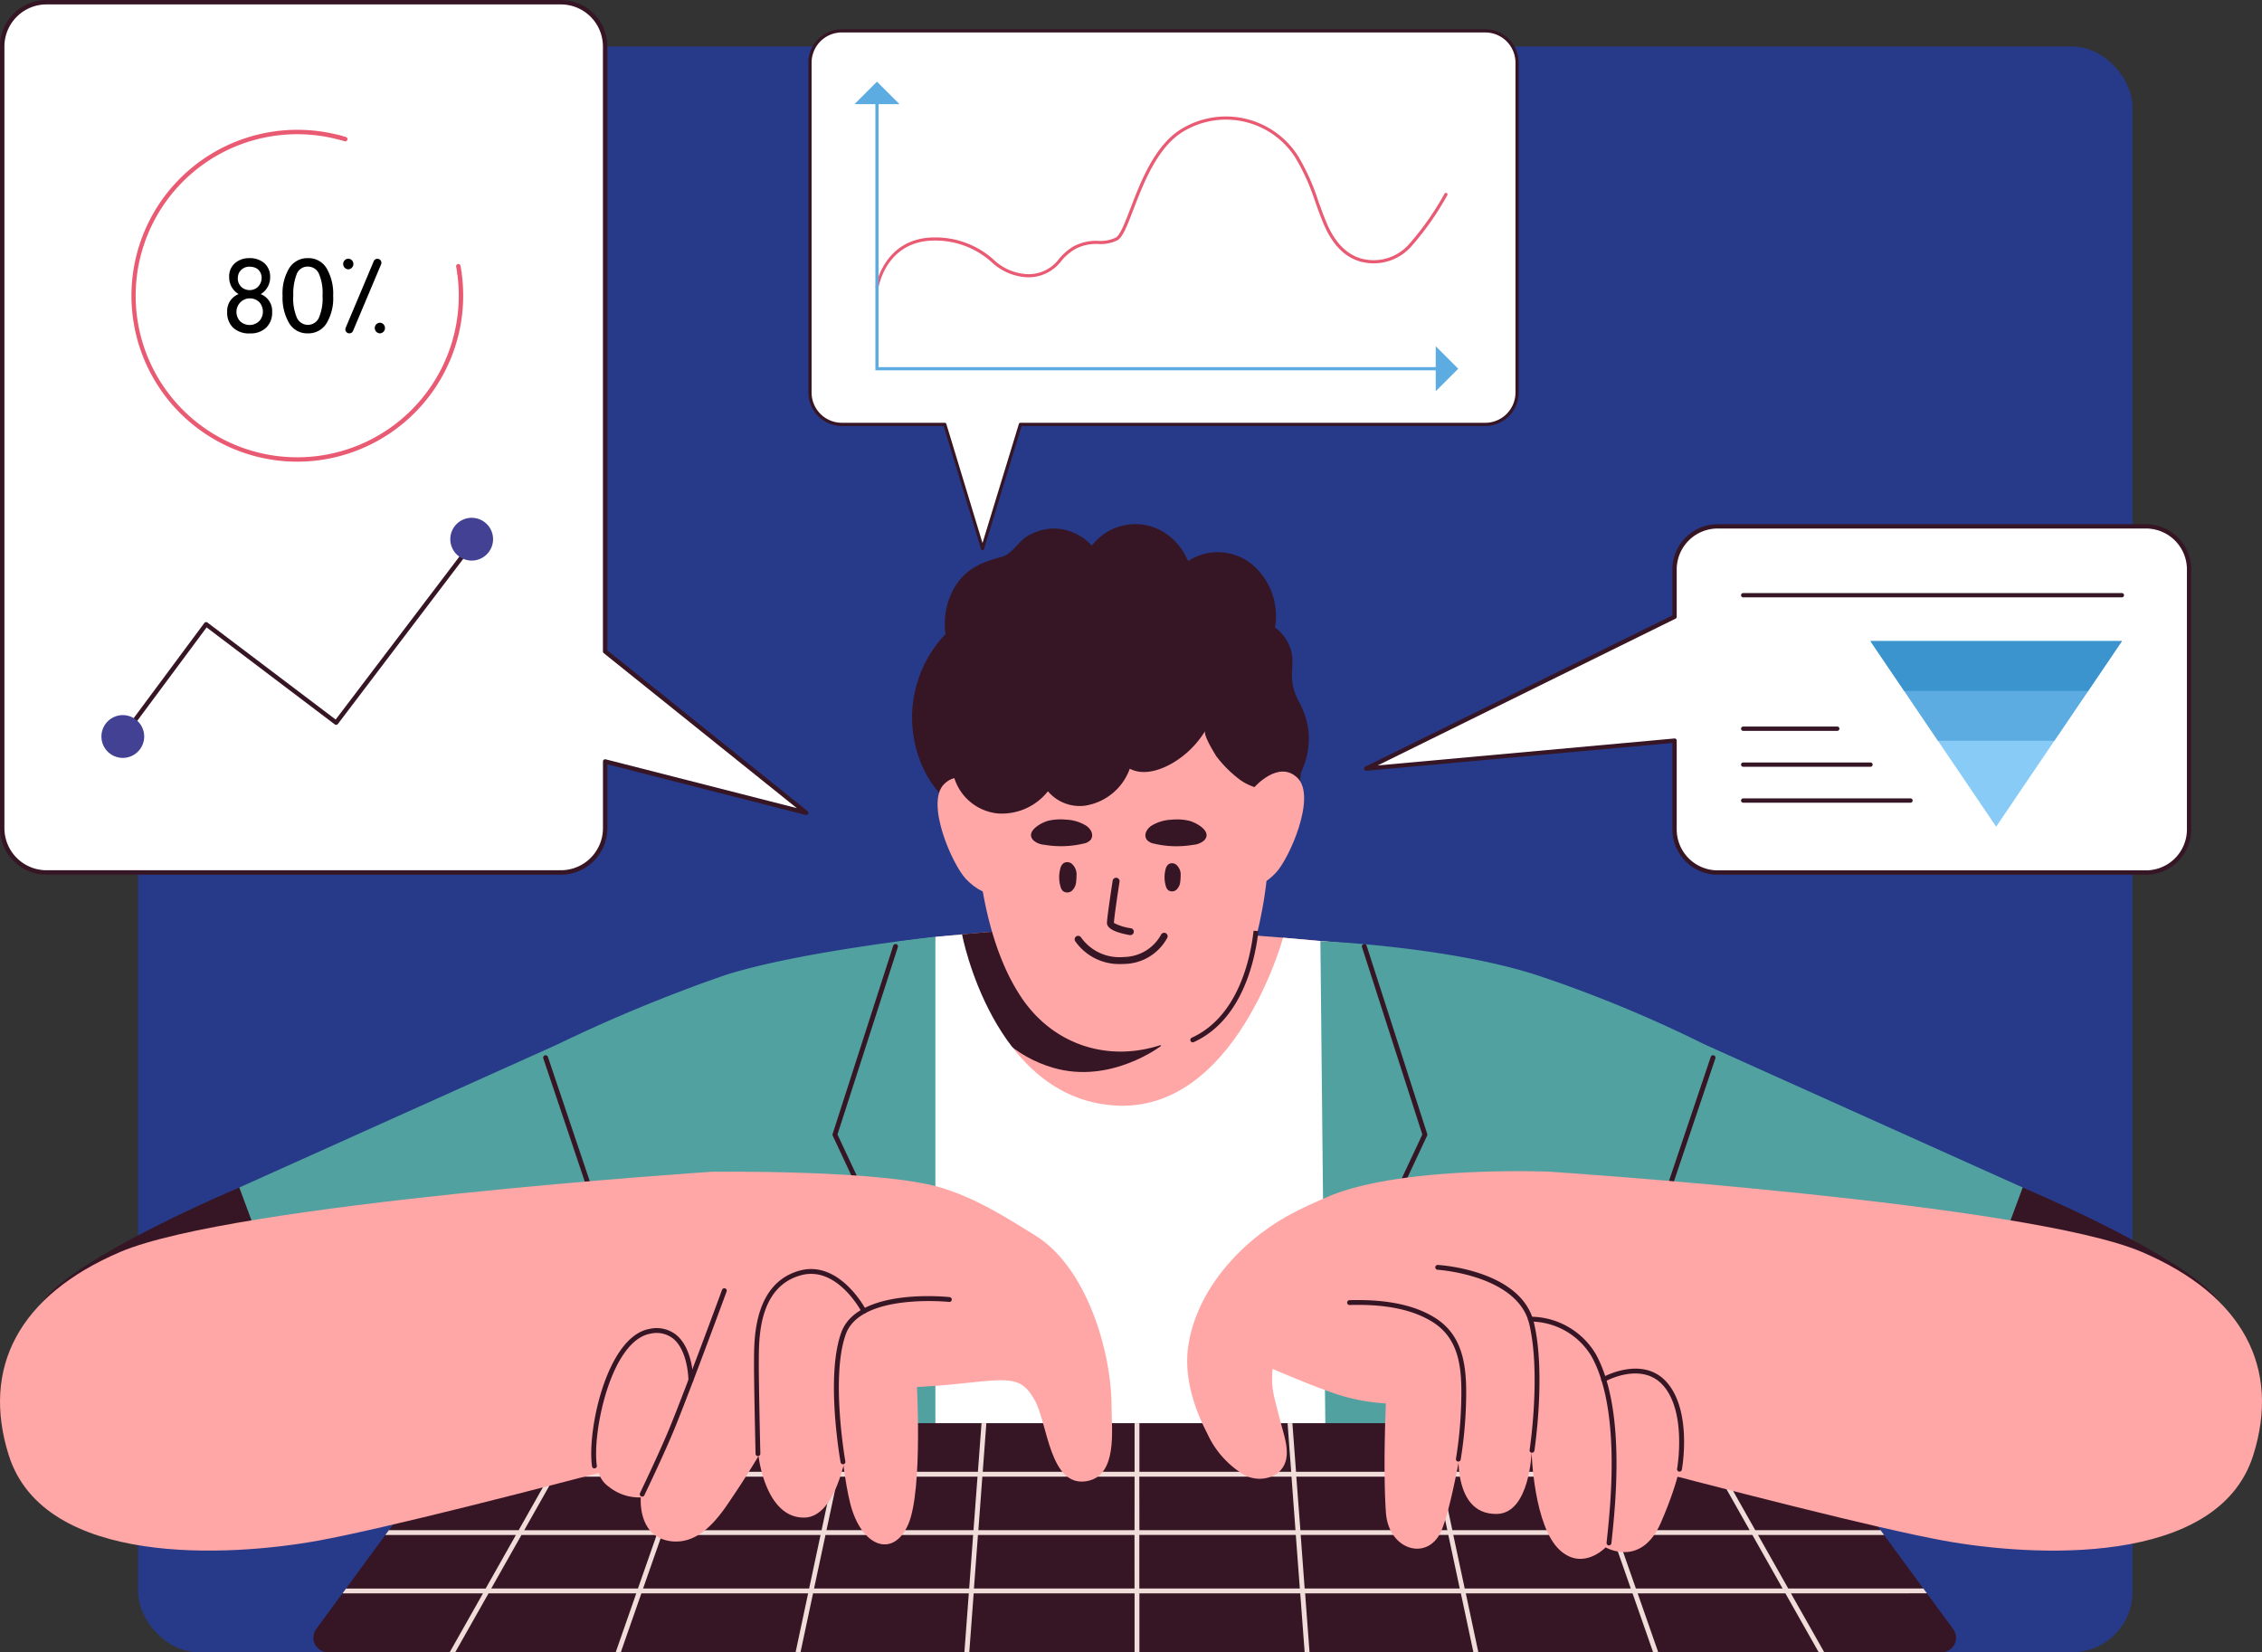 <svg xmlns="http://www.w3.org/2000/svg" xmlns:xlink="http://www.w3.org/1999/xlink" width="262" height="191.389" viewBox="0 0 262 191.389">
  <rect x="0" y="0" width="262" height="191.389" fill="#333333" stroke="none"/>
  <defs>
    <clipPath id="clip-path">
      <rect id="Rectángulo_382919" data-name="Rectángulo 382919" width="262" height="130.665" transform="translate(0 0)" fill="none"/>
    </clipPath>
    <clipPath id="clip-path-2">
      <rect id="Rectángulo_382920" data-name="Rectángulo 382920" width="93.633" height="101.319" fill="none"/>
    </clipPath>
    <clipPath id="clip-path-3">
      <rect id="Rectángulo_382921" data-name="Rectángulo 382921" width="82.268" height="60.334" fill="none"/>
    </clipPath>
    <clipPath id="clip-path-4">
      <rect id="Rectángulo_382922" data-name="Rectángulo 382922" width="95.804" height="40.596" transform="translate(0 0)" fill="none"/>
    </clipPath>
  </defs>
  <g id="Grupo_1073701" data-name="Grupo 1073701" transform="translate(-213 -4911.611)">
    <rect id="Rectángulo_382822" data-name="Rectángulo 382822" width="231" height="186" rx="7" transform="translate(229 4917)" fill="#273a89"/>
    <g id="Grupo_1073693" data-name="Grupo 1073693" transform="translate(213 4972.333)">
      <g id="Grupo_1073692" data-name="Grupo 1073692" transform="translate(0 0.001)" clip-path="url(#clip-path)">
        <path id="Trazado_823970" data-name="Trazado 823970" d="M32.587,156.768s-19.177,8.037-22.8,13.273S45.659,185,46.593,184.07s9.327-24.233,8.959-25.469-22.965-1.834-22.965-1.834" transform="translate(-4.869 -79.927)" fill="#361524"/>
        <path id="Trazado_823971" data-name="Trazado 823971" d="M93.338,123l-36.79,16.55,6.94,18.713,40.122-9.711,5.976-22.385Z" transform="translate(-28.831 -62.713)" fill="#52a1a1"/>
        <path id="Trazado_823972" data-name="Trazado 823972" d="M267.548,97.5s-22.315,23.861-22.875,23.956-14.192,1.681-16.623.656S211.617,97.01,211.617,97.01s2.375-.353,6.062-.734c2.342-.241,5.205-.5,8.325-.684,3.7-.224,7.754-.347,11.709-.235,12.539.353,29.834,2.146,29.834,2.146" transform="translate(-107.891 -48.596)" fill="#ffa6a6"/>
        <path id="Trazado_823973" data-name="Trazado 823973" d="M248.694,109.307s-5.839,4.5-12.518,2.541c-9.032-2.65-11.233-12.2-12.191-15.284,2.342-.241,5.205-.5,8.325-.683,4.443,3.5,12.785,10.639,12.785,10.639Z" transform="translate(-114.197 -48.885)" fill="#361524"/>
        <path id="Trazado_823974" data-name="Trazado 823974" d="M261.439,23.922a9.247,9.247,0,0,0-1.126-3.4,6.36,6.36,0,0,1-.789-3.248,12.881,12.881,0,0,0,.04-1.926,5,5,0,0,0-2-3.389,7.834,7.834,0,0,0-2.424-7.1,6.264,6.264,0,0,0-7.643-.584c-2.194-5.1-8.19-5.574-11.15-1.794A6.082,6.082,0,0,0,232.1.5a6.015,6.015,0,0,0-3.242.9c-1.081.661-1.749,2.056-2.916,2.37-2.362.636-4.371,1.408-5.681,3.884a8.513,8.513,0,0,0-.862,5.08A13.98,13.98,0,0,0,216.27,26.88a12.558,12.558,0,0,0,4.85,6.444,6.99,6.99,0,0,0,1.188,3.28c1.362,1.809,3.675,2.043,5.64,2.366a61.769,61.769,0,0,0,16.617.6c4.322-.465,9.317-1.126,12.808-4.254a9.661,9.661,0,0,0,3.194-6.558,8.926,8.926,0,0,0,.873-4.834" transform="translate(-109.885 -0.001)" fill="#361524"/>
        <path id="Trazado_823975" data-name="Trazado 823975" d="M235.787,70.876c4.223,6.316,11.753,7.97,18.436,4.626,5.543-2.774,8.18-7.963,9.324-13.908a45.74,45.74,0,0,0,.492-15.792c-.829-4.975-9.992-15.559-16.713-14.077s-13.876,6.562-15.535,7.939-2.878,20.932,4,31.213" transform="translate(-117.518 -16.103)" fill="#ffa6a6"/>
        <path id="Trazado_823976" data-name="Trazado 823976" d="M227.351,61.751s-2.854-3.293-5.049-1.1.96,9.319,2.525,10.976c2.488,2.634,4.829,1.713,4.829,1.713Z" transform="translate(-112.955 -30.54)" fill="#ffa6a6"/>
        <path id="Trazado_823977" data-name="Trazado 823977" d="M252.3,81.444a1.639,1.639,0,0,0-.568-1.408.83.83,0,0,0-.945-.043,1.136,1.136,0,0,0-.372.657,3.868,3.868,0,0,0,.031,2.042,1.113,1.113,0,0,0,.267.508.827.827,0,0,0,1.063-.03,1.548,1.548,0,0,0,.478-1.03,6,6,0,0,0,.045-.695" transform="translate(-127.611 -40.719)" fill="#361524"/>
        <path id="Trazado_823978" data-name="Trazado 823978" d="M277.052,81.587a1.521,1.521,0,0,0-.527-1.308.772.772,0,0,0-.877-.04,1.051,1.051,0,0,0-.346.611,3.583,3.583,0,0,0,.029,1.895,1.027,1.027,0,0,0,.248.471.767.767,0,0,0,.987-.028,1.438,1.438,0,0,0,.444-.957,5.7,5.7,0,0,0,.042-.645" transform="translate(-140.303 -40.849)" fill="#361524"/>
        <path id="Trazado_823979" data-name="Trazado 823979" d="M264.252,90.2a.43.43,0,0,1-.071-.006c-1.187-.211-2.6-.625-2.6-1.4,0-.618.592-4.458.659-4.893a.408.408,0,0,1,.459-.337.4.4,0,0,1,.336.459c-.261,1.688-.649,4.35-.649,4.771a6.125,6.125,0,0,0,1.937.61.4.4,0,0,1-.07.8" transform="translate(-133.364 -42.604)" fill="#361524"/>
        <path id="Trazado_823980" data-name="Trazado 823980" d="M259.284,100.179a6.2,6.2,0,0,1-5.273-2.646.4.4,0,1,1,.676-.437,5.453,5.453,0,0,0,4.958,2.268,4.97,4.97,0,0,0,4.309-2.582.4.4,0,1,1,.72.36,5.767,5.767,0,0,1-4.985,3.026c-.135.007-.272.011-.406.011" transform="translate(-129.473 -49.23)" fill="#361524"/>
        <path id="Trazado_823981" data-name="Trazado 823981" d="M250.667,71.3a1.2,1.2,0,0,0-.047-.124,1.757,1.757,0,0,0-.663-.716,4.8,4.8,0,0,0-2.284-.662,6.209,6.209,0,0,0-2.057.134c-.8.21-2.718,1.254-1.684,2.284a2.177,2.177,0,0,0,1.238.491,11.37,11.37,0,0,0,4.557-.138,1.422,1.422,0,0,0,.833-.453.929.929,0,0,0,.106-.818" transform="translate(-124.215 -35.575)" fill="#361524"/>
        <path id="Trazado_823982" data-name="Trazado 823982" d="M270.826,72.122a1.421,1.421,0,0,0,.833.453,11.361,11.361,0,0,0,4.557.138,2.173,2.173,0,0,0,1.238-.491c1.034-1.029-.885-2.074-1.684-2.284a6.2,6.2,0,0,0-2.057-.134,4.8,4.8,0,0,0-2.284.661,1.756,1.756,0,0,0-.663.716,1.218,1.218,0,0,0-.047.124.931.931,0,0,0,.106.818" transform="translate(-138 -35.575)" fill="#361524"/>
        <path id="Trazado_823983" data-name="Trazado 823983" d="M263.677,39.833a2.557,2.557,0,0,1,.98-2.048,20.025,20.025,0,0,0-5.632-4.129,17.794,17.794,0,0,0-1.144-1.623,15.26,15.26,0,0,0-11.256-5.574c-8.34-.489-19.892,4-21.948,12.953a.393.393,0,0,0,.265.469,5.892,5.892,0,0,0,5.215,7.1,6.808,6.808,0,0,0,5.765-2.574,4.8,4.8,0,0,0,4.262,1.673,6.57,6.57,0,0,0,5.22-4.288c1.54.824,3.542.211,5.112-.745a10.889,10.889,0,0,0,3.625-3.642c-.271.442,1.027,2.521,1.274,2.928A13.712,13.712,0,0,0,258.2,43.1a6.057,6.057,0,0,0,3.775,1.109c.724-1.421,1.677-2.87,1.7-4.38" transform="translate(-114.544 -13.472)" fill="#361524"/>
        <path id="Trazado_823984" data-name="Trazado 823984" d="M293.938,60.314s2.854-3.293,5.049-1.1-.96,9.319-2.525,10.976c-2.488,2.634-4.83,1.713-4.83,1.713Z" transform="translate(-148.687 -29.807)" fill="#ffa6a6"/>
        <path id="Trazado_823985" data-name="Trazado 823985" d="M216.99,96.944s3.558,18.833,17.605,19.814,19.578-19.433,19.578-19.433l11.043,1.009-1.586,63.455H207.045l6.858-64.57Z" transform="translate(-105.56 -49.427)" fill="#fff"/>
        <path id="Trazado_823986" data-name="Trazado 823986" d="M175.441,97.5V168.61H140.757L131.606,110a179.794,179.794,0,0,1,19.516-8.066c8.5-2.706,24.319-4.433,24.319-4.433" transform="translate(-67.098 -49.712)" fill="#52a1a1"/>
        <path id="Trazado_823987" data-name="Trazado 823987" d="M136.813,150.341a.28.28,0,0,1-.265-.191l-8.176-24.284a.28.28,0,0,1,.531-.178l8.176,24.284a.28.28,0,0,1-.176.354.284.284,0,0,1-.089.015" transform="translate(-65.442 -63.984)" fill="#361524"/>
        <path id="Trazado_823988" data-name="Trazado 823988" d="M201.818,131.846a.281.281,0,0,1-.254-.161l-4.813-10.272a.277.277,0,0,1-.013-.2l7.02-21.811a.28.28,0,1,1,.533.172L197.3,121.275l4.767,10.172a.28.28,0,0,1-.135.373.276.276,0,0,1-.118.026" transform="translate(-100.298 -50.578)" fill="#361524"/>
        <path id="Trazado_823989" data-name="Trazado 823989" d="M312.014,98.526l.722,70.605h34.684l9.151-58.607a149.871,149.871,0,0,0-19.516-8.066c-10.289-3.321-25.042-3.933-25.042-3.933" transform="translate(-159.078 -50.233)" fill="#52a1a1"/>
        <path id="Trazado_823990" data-name="Trazado 823990" d="M324.309,131.846a.275.275,0,0,1-.119-.026.28.28,0,0,1-.135-.373l4.767-10.172-6.986-21.706a.28.28,0,0,1,.533-.172l7.02,21.811a.277.277,0,0,1-.013.2l-4.813,10.272a.281.281,0,0,1-.254.161" transform="translate(-164.079 -50.578)" fill="#361524"/>
        <path id="Trazado_823991" data-name="Trazado 823991" d="M262.633,238.991H75.731a1.682,1.682,0,0,1-1.356-2.678l3.042-4.14.415-.56,4.549-6.2.415-.56,4.555-6.2.409-.56,3.636-4.947a1.68,1.68,0,0,1,1.356-.683H245.612a1.68,1.68,0,0,1,1.356.683L250.6,218.1l.409.56,4.555,6.2.414.56,4.55,6.2.415.56,3.042,4.14a1.682,1.682,0,0,1-1.356,2.678" transform="translate(-37.751 -108.326)" fill="#361524"/>
        <path id="Trazado_823992" data-name="Trazado 823992" d="M264.455,231.948l-.415-.56H248.386l-3.5-6.2h14.606l-.415-.56H244.565l-3.5-6.2h13.457l-.409-.561H240.744l-1.485-2.639a.289.289,0,0,0-.386-.106.283.283,0,0,0-.107.381l1.334,2.364H226.026l-1.967-5.63-.011-.028a.28.28,0,0,0-.538.028.249.249,0,0,0,.006.157l1.916,5.474h-17.39l-1.02-4.784a.273.273,0,0,0-.33-.213.281.281,0,0,0-.219.33l1,4.667h-16.1l-.42-5.63h-.56l.42,5.63H173.233v-5.63h-.56v5.63H155.086l.42-5.63h-.56l-.42,5.63h-16.1l1-4.667a.281.281,0,0,0-.219-.33.276.276,0,0,0-.331.213l-1.02,4.784h-17.39l1.916-5.474a.249.249,0,0,0,.005-.157.28.28,0,0,0-.179-.2.284.284,0,0,0-.359.174l-.011.028-1.967,5.63H105.8l1.333-2.364a.283.283,0,0,0-.106-.381.29.29,0,0,0-.387.106l-1.485,2.639H91.267l-.409.561h13.978l-3.5,6.2H86.3l-.415.56h15.127l-3.5,6.2H81.34l-.415.56H97.2l-3.854,6.818h.644l3.855-6.818h17.11l-2.381,6.818h.594l2.381-6.818h19.312l-1.451,6.818h.571l1.451-6.818h18.04l-.51,6.818h.566l.51-6.818h18.634v6.818h.56v-6.818h18.629l.51,6.818h.566l-.51-6.818h18.04l1.451,6.818h.572l-1.451-6.818h19.312l2.381,6.818h.594l-2.381-6.818h17.11l3.855,6.818h.644l-3.855-6.818ZM120.272,218.435h17.469l-1.322,6.2H118.109Zm-14.791,0h14.2l-2.163,6.2H101.979Zm9.67,12.953H98.158l3.5-6.2h15.659Zm19.827,0H115.745l2.168-6.2H136.3Zm18.539,0H135.55l1.322-6.2h17.1Zm.5-6.757H136.99l1.322-6.2h16.169Zm18.651,6.757h-18.6l.465-6.2h18.13Zm0-6.757H154.582l.459-6.2h17.631Zm67.746-6.2,3.5,6.2H228.385l-2.163-6.2Zm-14.791,0,2.163,6.2H209.482l-1.322-6.2Zm-52.4,0h17.626l.46,6.2H173.233Zm0,12.953v-6.2h18.125l.465,6.2Zm18.186-12.953h16.169l1.322,6.2H191.879Zm.964,12.953-.459-6.2h17.1l1.322,6.2Zm18.539,0-1.322-6.2h18.388l2.168,6.2Zm19.827,0-2.168-6.2h15.66l3.5,6.2Z" transform="translate(-41.259 -108.101)" fill="#f0dcd8"/>
        <path id="Trazado_823993" data-name="Trazado 823993" d="M82.437,153.036s-55.333,3.639-68.538,9.3C2.133,167.378-2.162,175.781,1.012,185.866c4.1,13.022,25.64,11.766,35.857,9.9,15.314-2.8,69.285-17.742,69.285-17.742Z" transform="translate(0 -78.025)" fill="#ffa6a6"/>
        <path id="Trazado_823994" data-name="Trazado 823994" d="M165.755,153.025s19.609-.264,26.519,1.829c4.1,1.243,7.334,3.31,10.964,5.553,5.887,3.637,8.831,13.33,8.831,19.885,0,2.584.726,7.912-2.839,8.565-4.32.791-4.559-6.643-6.032-9.312-1.494-2.708-2.708-2.615-7.937-2.055s-8.217.56-8.217.56l-23.624-7.844Z" transform="translate(-83.319 -78.013)" fill="#ffa6a6"/>
        <path id="Trazado_823995" data-name="Trazado 823995" d="M454.074,156.768s19.177,8.037,22.8,13.273S441,185,440.067,184.07s-9.327-24.233-8.959-25.469,22.965-1.834,22.965-1.834" transform="translate(-219.791 -79.927)" fill="#361524"/>
        <path id="Trazado_823996" data-name="Trazado 823996" d="M386.015,123l36.79,16.55-6.94,18.713-40.122-9.711-5.976-22.385Z" transform="translate(-188.523 -62.713)" fill="#52a1a1"/>
        <path id="Trazado_823997" data-name="Trazado 823997" d="M387.833,150.341a.283.283,0,0,1-.089-.015.28.28,0,0,1-.176-.354l8.175-24.284a.28.28,0,0,1,.531.178L388.1,150.151a.28.28,0,0,1-.265.191" transform="translate(-197.591 -63.985)" fill="#361524"/>
        <path id="Trazado_823998" data-name="Trazado 823998" d="M341.669,153.036s55.333,3.639,68.538,9.3c11.765,5.042,16.061,13.446,12.886,23.531-4.1,13.022-25.64,11.766-35.857,9.9-15.314-2.8-69.285-17.742-69.285-17.742Z" transform="translate(-162.105 -78.025)" fill="#ffa6a6"/>
        <path id="Trazado_823999" data-name="Trazado 823999" d="M302.914,170.9a61.913,61.913,0,0,0,6.167,6.831l22.843-7.584-2.335-17.181s-17.291-.747-25.788,2.911c-2.969,1.278-7.19,3.158-9.542,6.053,2.928,4.025,5.648,5,8.655,8.97" transform="translate(-150.025 -77.959)" fill="#ffa6a6"/>
        <path id="Trazado_824000" data-name="Trazado 824000" d="M206.743,200.475s.794,13.026-.957,17.018-5.462,2.591-6.723-2.451-1.768-15.707-1.768-15.707Z" transform="translate(-100.589 -101.63)" fill="#ffa6a6"/>
        <path id="Trazado_824001" data-name="Trazado 824001" d="M141.3,211.537a3.062,3.062,0,0,0,1.167,3.315,5.635,5.635,0,0,0,3.735,1.261s-.42,4.669,3.6,5.085c3.593.372,5.882-3.451,7.237-5.458s2.8-4.42,2.8-4.42.794,7.222,5.322,7.128,5.416-11.112,5.416-11.112-.234-3.735-.887-3.968-15.547-.934-16.948-.42-11.438,8.591-11.438,8.591" transform="translate(-71.981 -103.377)" fill="#ffa6a6"/>
        <path id="Trazado_824002" data-name="Trazado 824002" d="M289.3,167.317s-7.458,5-8.649,13.263c-.493,3.418.638,7.04,2.206,10.045a10.736,10.736,0,0,0,4.164,4.734,3.711,3.711,0,0,0,3.906-.069c1.636-1.237,1.177-3.243.71-4.935-.342-1.24-.67-2.493-.975-3.744a9.3,9.3,0,0,1,.213-5.331c.771-1.961,6.3-4.832,6.3-4.832s-1.261-6.373-2.171-6.373-5.708-2.758-5.708-2.758" transform="translate(-143.027 -85.306)" fill="#ffa6a6"/>
        <path id="Trazado_824003" data-name="Trazado 824003" d="M299.487,187.464s6.406,2.8,9.051,3.5a23.382,23.382,0,0,0,4.676.77s-.348,7.53,0,12.606c.3,4.435,4.879,5.72,6.419,2.148s3.315-15.594,3.315-15.8-2.521-10.295-2.8-10.575-11.8-4.772-12.956-3.642-4.692,2.591-5.6,3.362-2.1,7.634-2.1,7.634" transform="translate(-152.691 -89.879)" fill="#ffa6a6"/>
        <path id="Trazado_824004" data-name="Trazado 824004" d="M341.62,208.968s-1.307,8.852,4.342,8.731c3.805-.082,4.015-7.155,4.015-7.155s.23,8.66,3.326,11.4c2.662,2.358,5.253-.373,5.253-.373s4.1,2.406,6.39-2.848,2.54-8.124,2.493-8.311-6.023-5.369-7.564-5.929-12.886-3.035-15.174-2.194-6.209,2.941-6.209,3.409,3.128,3.268,3.128,3.268" transform="translate(-172.577 -103.049)" fill="#ffa6a6"/>
        <path id="Trazado_824005" data-name="Trazado 824005" d="M198.107,201.905a.28.28,0,0,1-.275-.231c-.073-.4-1.748-9.971.077-15.026,1.874-5.19,12.114-4.152,12.55-4.105a.28.28,0,1,1-.06.557c-.1-.011-10.237-1.039-11.962,3.738-1.775,4.915-.071,14.64-.053,14.737a.281.281,0,0,1-.226.325.293.293,0,0,1-.05,0" transform="translate(-100.469 -93.01)" fill="#361524"/>
        <path id="Trazado_824006" data-name="Trazado 824006" d="M178.635,197.7a.281.281,0,0,1-.28-.274c0-.089-.209-8.925-.175-11.146l0-.17c.033-2.319.12-8.478,5.28-9.9,4.643-1.272,7.674,4.506,7.7,4.563a.28.28,0,0,1-.5.256c-.028-.055-2.853-5.437-7.057-4.279-4.755,1.307-4.835,6.952-4.869,9.363l0,.171c-.034,2.21.173,11.035.176,11.124a.281.281,0,0,1-.274.287Z" transform="translate(-90.842 -89.747)" fill="#361524"/>
        <path id="Trazado_824007" data-name="Trazado 824007" d="M151.456,204.7a.277.277,0,0,1-.122-.028.28.28,0,0,1-.131-.374c.023-.047,2.26-4.707,3.427-7.549,1.869-4.55,6.037-15.89,6.079-16a.28.28,0,0,1,.526.194c-.042.114-4.213,11.464-6.086,16.025-1.173,2.856-3.418,7.531-3.441,7.578a.28.28,0,0,1-.252.159" transform="translate(-77.075 -92.06)" fill="#361524"/>
        <path id="Trazado_824008" data-name="Trazado 824008" d="M140.08,206.252a.28.28,0,0,1-.277-.241c-.592-4.145,1.708-14.993,6.623-15.909a3.655,3.655,0,0,1,3.142.693c1.934,1.6,1.962,5.095,1.962,5.242a.28.28,0,0,1-.279.281h0a.281.281,0,0,1-.28-.28c0-.033-.028-3.378-1.76-4.813a3.123,3.123,0,0,0-2.68-.572c-4.529.844-6.725,11.4-6.171,15.279a.28.28,0,0,1-.238.317l-.04,0" transform="translate(-71.231 -96.878)" fill="#361524"/>
        <path id="Trazado_824009" data-name="Trazado 824009" d="M331.221,202.058a.251.251,0,0,1-.047,0,.28.28,0,0,1-.23-.322,47.419,47.419,0,0,0,.6-6.213c.126-3.91-.034-7.59-3.325-9.642-2.3-1.432-5.432-2.075-9.589-1.956a.276.276,0,0,1-.288-.273.281.281,0,0,1,.272-.288c4.265-.114,7.507.548,9.9,2.041,3.541,2.208,3.715,6.217,3.589,10.135a48.031,48.031,0,0,1-.611,6.287.28.28,0,0,1-.276.234" transform="translate(-162.306 -93.479)" fill="#361524"/>
        <path id="Trazado_824010" data-name="Trazado 824010" d="M350.364,196.8a.257.257,0,0,1-.043,0,.28.28,0,0,1-.234-.319c.014-.088,1.329-8.792-.042-14.6-1.337-5.656-10.53-6.269-10.623-6.275a.28.28,0,0,1,.033-.559c.4.024,9.7.643,11.135,6.7,1.4,5.914.065,14.726.051,14.814a.28.28,0,0,1-.276.237" transform="translate(-172.917 -89.242)" fill="#361524"/>
        <path id="Trazado_824011" data-name="Trazado 824011" d="M370.455,213.782h-.03a.28.28,0,0,1-.249-.308l.028-.269c.44-4.119,1.607-15.061-1.724-21.232a8.278,8.278,0,0,0-7.138-4.117.281.281,0,0,1-.269-.292.286.286,0,0,1,.292-.269,8.834,8.834,0,0,1,7.608,4.411c3.414,6.324,2.233,17.391,1.788,21.558l-.028.269a.28.28,0,0,1-.278.25" transform="translate(-184.09 -95.491)" fill="#361524"/>
        <path id="Trazado_824012" data-name="Trazado 824012" d="M387.449,211.486a.3.3,0,0,1-.051,0,.281.281,0,0,1-.226-.325c.012-.062,1.1-6.261-1.454-9.462-2.486-3.117-6.864-.663-6.908-.639a.28.28,0,1,1-.277-.486c.047-.028,4.843-2.714,7.623.775,2.709,3.4,1.616,9.646,1.568,9.911a.279.279,0,0,1-.274.23" transform="translate(-192.92 -101.742)" fill="#361524"/>
        <path id="Trazado_824013" data-name="Trazado 824013" d="M281.56,109.009a.28.28,0,0,1-.116-.535c5.5-2.491,6.84-9.49,7.162-12.383l.28.008.277.04c-.333,3-1.728,10.235-7.488,12.846a.285.285,0,0,1-.116.025" transform="translate(-143.408 -48.991)" fill="#361524"/>
      </g>
    </g>
    <g id="Grupo_1073696" data-name="Grupo 1073696" transform="translate(-115 104.611)">
      <g id="Grupo_1073695" data-name="Grupo 1073695" transform="translate(328 4807)">
        <g id="Grupo_1073694" data-name="Grupo 1073694" clip-path="url(#clip-path-2)">
          <path id="Trazado_824014" data-name="Trazado 824014" d="M70.41,88.523v7.73a5.126,5.126,0,0,1-5.126,5.126H5.7A5.126,5.126,0,0,1,.572,96.253V5.7A5.126,5.126,0,0,1,5.7.572H65.285A5.126,5.126,0,0,1,70.41,5.7V75.78L93.692,94.468Z" transform="translate(-0.315 -0.315)" fill="#fff"/>
          <path id="Trazado_824015" data-name="Trazado 824015" d="M64.969,101.319H5.382A5.388,5.388,0,0,1,0,95.937V5.382A5.388,5.388,0,0,1,5.382,0H64.969a5.388,5.388,0,0,1,5.382,5.382V75.341L93.537,93.953a.256.256,0,0,1-.224.448L70.351,88.538v7.4a5.388,5.388,0,0,1-5.382,5.382M5.382.513a4.875,4.875,0,0,0-4.87,4.87V95.937a4.875,4.875,0,0,0,4.87,4.87H64.969a4.875,4.875,0,0,0,4.87-4.87V88.208a.257.257,0,0,1,.32-.248l22.134,5.652L69.935,75.664a.254.254,0,0,1-.1-.2V5.382a4.875,4.875,0,0,0-4.87-4.87Z" fill="#361524"/>
          <path id="Trazado_824016" data-name="Trazado 824016" d="M118.185,69.471a.256.256,0,0,1-.253-.22q-.053-.377-.121-.749a.256.256,0,0,1,.206-.3.261.261,0,0,1,.3.206c.047.255.088.51.124.769a.255.255,0,0,1-.217.289l-.037,0" transform="translate(-64.976 -37.616)" fill="#e95a73"/>
          <path id="Trazado_824017" data-name="Trazado 824017" d="M87.952,35.63a.255.255,0,0,1-.075-.011q-.362-.111-.73-.208a.256.256,0,0,1,.13-.5c.252.066.5.137.75.213a.256.256,0,0,1-.075.5" transform="translate(-47.96 -19.253)" fill="#e95a73"/>
          <path id="Trazado_824018" data-name="Trazado 824018" d="M53.132,71.972A19.222,19.222,0,1,1,58.02,34.155l-.13.5a18.712,18.712,0,1,0,13.951,18.1,18.961,18.961,0,0,0-.182-2.623l.508-.071a19.579,19.579,0,0,1,.187,2.695A19.244,19.244,0,0,1,53.132,71.972" transform="translate(-18.703 -18.492)" fill="#e95a73"/>
          <path id="Trazado_824019" data-name="Trazado 824019" d="M60,70.841a2.23,2.23,0,0,1-1.093-1.949,2.025,2.025,0,0,1,.681-1.645,2.455,2.455,0,0,1,1.633-.571,2.543,2.543,0,0,1,1.779.6,2.085,2.085,0,0,1,.653,1.621,2.25,2.25,0,0,1-1.093,1.949,2.1,2.1,0,0,1,1.323,2.089,2.385,2.385,0,0,1-.688,1.788,2.547,2.547,0,0,1-1.857.671,2.7,2.7,0,0,1-1.987-.671,2.407,2.407,0,0,1-.675-1.788A2.1,2.1,0,0,1,60,70.841m-.25,2.04a1.579,1.579,0,0,0,.417,1.1,1.605,1.605,0,0,0,2.268-.062,1.649,1.649,0,0,0-.032-2.139,1.561,1.561,0,0,0-2.653,1.1M59.906,69a1.348,1.348,0,0,0,.44,1.039,1.436,1.436,0,0,0,1.736.094,1.458,1.458,0,0,0,.493-1.672,1.214,1.214,0,0,0-.4-.537,1.438,1.438,0,0,0-.739-.243,1.342,1.342,0,0,0-1.405.723,1.607,1.607,0,0,0-.124.6" transform="translate(-32.362 -36.774)"/>
          <path id="Trazado_824020" data-name="Trazado 824020" d="M72.985,71.035a5.623,5.623,0,0,1,.786-3.224,2.478,2.478,0,0,1,2.147-1.135,2.433,2.433,0,0,1,2.168,1.178,5.824,5.824,0,0,1,.758,3.182,5.628,5.628,0,0,1-.783,3.215,2.468,2.468,0,0,1-2.144,1.139A2.431,2.431,0,0,1,73.741,74.2a5.829,5.829,0,0,1-.756-3.17m1.239,0a5.62,5.62,0,0,0,.437,2.59,1.4,1.4,0,0,0,2.514,0,5.626,5.626,0,0,0,.437-2.587,5.566,5.566,0,0,0-.443-2.605,1.379,1.379,0,0,0-1.251-.771,1.338,1.338,0,0,0-1.3.877,6.318,6.318,0,0,0-.391,2.5" transform="translate(-40.255 -36.774)"/>
          <path id="Trazado_824021" data-name="Trazado 824021" d="M89.661,75.468a.452.452,0,0,1-.179-.036.463.463,0,0,1-.247-.606L92.491,67.1a.463.463,0,0,1,.853.359l-3.256,7.726a.463.463,0,0,1-.426.283" transform="translate(-49.197 -36.853)"/>
          <path id="Trazado_824022" data-name="Trazado 824022" d="M89.223,66.816a.617.617,0,0,0,0,1.233.617.617,0,0,0,0-1.233" transform="translate(-48.882 -36.852)"/>
          <path id="Trazado_824023" data-name="Trazado 824023" d="M97.382,83.357a.617.617,0,0,0,0,1.233.617.617,0,0,0,0-1.233" transform="translate(-53.382 -45.975)"/>
          <path id="Trazado_824024" data-name="Trazado 824024" d="M31.719,162.834l9.654-13,15.055,11.391,15.7-20.682Z" transform="translate(-17.495 -77.516)" fill="#fff"/>
          <path id="Trazado_824025" data-name="Trazado 824025" d="M31.4,162.776a.257.257,0,0,1-.206-.409l9.654-13a.256.256,0,0,1,.36-.052l14.851,11.236,15.546-20.478a.257.257,0,1,1,.409.31l-15.7,20.682a.257.257,0,0,1-.359.049L41.11,149.879l-9.5,12.793a.255.255,0,0,1-.206.1" transform="translate(-17.179 -77.201)" fill="#361524"/>
          <path id="Trazado_824026" data-name="Trazado 824026" d="M121.257,136.228a2.477,2.477,0,1,0-2.477,2.478,2.477,2.477,0,0,0,2.477-2.478" transform="translate(-64.146 -73.77)" fill="#434194"/>
          <path id="Trazado_824027" data-name="Trazado 824027" d="M31.15,187.2a2.477,2.477,0,1,0-2.478,2.478A2.478,2.478,0,0,0,31.15,187.2" transform="translate(-14.448 -101.885)" fill="#434194"/>
        </g>
      </g>
    </g>
    <g id="Grupo_1073698" data-name="Grupo 1073698" transform="translate(306.633 4915)">
      <g id="Grupo_1073697" data-name="Grupo 1073697" clip-path="url(#clip-path-3)">
        <path id="Trazado_824028" data-name="Trazado 824028" d="M24.95,46.16H78.784a3.686,3.686,0,0,0,3.686-3.686V4.258A3.686,3.686,0,0,0,78.784.572H4.258A3.687,3.687,0,0,0,.571,4.258V42.474A3.686,3.686,0,0,0,4.258,46.16H16.191l4.367,14.377Z" transform="translate(-0.387 -0.388)" fill="#fff"/>
        <path id="Trazado_824029" data-name="Trazado 824029" d="M20.171,60.334h0a.184.184,0,0,1-.176-.131L15.667,45.957H3.871A3.875,3.875,0,0,1,0,42.086V3.871A3.875,3.875,0,0,1,3.871,0H78.4a3.875,3.875,0,0,1,3.871,3.871V42.086A3.875,3.875,0,0,1,78.4,45.957H24.7L20.348,60.2a.185.185,0,0,1-.177.13M3.871.369a3.506,3.506,0,0,0-3.5,3.5V42.086a3.506,3.506,0,0,0,3.5,3.5H15.8a.185.185,0,0,1,.176.131l4.191,13.8,4.215-13.8a.184.184,0,0,1,.176-.13H78.4a3.506,3.506,0,0,0,3.5-3.5V3.871a3.506,3.506,0,0,0-3.5-3.5Z" fill="#361524"/>
        <path id="Trazado_824030" data-name="Trazado 824030" d="M24.309,51.209a.179.179,0,0,1-.091-.024.184.184,0,0,1-.069-.251c.034-.06.977-5.615,6.833-5.615h.136a10.055,10.055,0,0,1,6.651,2.549,6.117,6.117,0,0,0,3.672,1.69,4.375,4.375,0,0,0,3.945-1.769,6.4,6.4,0,0,1,1.676-1.435,5.529,5.529,0,0,1,2.867-.636,4.1,4.1,0,0,0,2.019-.38c.5-.267,1.053-1.7,1.689-3.353,1.225-3.192,2.9-7.563,6.141-9.362a9.908,9.908,0,0,1,13.239,3.194,25.1,25.1,0,0,1,2.391,5.293c.294.815.6,1.658.938,2.471.924,2.218,2.225,3.608,3.867,4.134a5.456,5.456,0,0,0,5.692-1.6,33.381,33.381,0,0,0,4.121-5.861.184.184,0,1,1,.325.173,33.777,33.777,0,0,1-4.173,5.935,5.824,5.824,0,0,1-6.078,1.7c-1.75-.56-3.127-2.022-4.095-4.343-.343-.822-.648-1.669-.944-2.488a24.809,24.809,0,0,0-2.353-5.217,9.542,9.542,0,0,0-12.75-3.073c-3.122,1.734-4.772,6.033-5.977,9.172-.716,1.867-1.234,3.215-1.861,3.546a4.387,4.387,0,0,1-2.187.422,5.152,5.152,0,0,0-2.7.591,6.1,6.1,0,0,0-1.58,1.359,4.764,4.764,0,0,1-4.226,1.889,6.487,6.487,0,0,1-3.887-1.766,9.741,9.741,0,0,0-6.433-2.473h-.131c-5.643,0-6.479,5.37-6.512,5.429a.184.184,0,0,1-.16.093" transform="translate(-16.344 -21.205)" fill="#e95a73"/>
        <path id="Trazado_824031" data-name="Trazado 824031" d="M90.788,52.8H24.056V19.622h.369V52.431H90.788Z" transform="translate(-16.297 -13.293)" fill="#5dace1"/>
        <path id="Trazado_824032" data-name="Trazado 824032" d="M225.3,113.839l2.607,2.607-2.607,2.607Z" transform="translate(-152.637 -77.124)" fill="#5dace1"/>
        <path id="Trazado_824033" data-name="Trazado 824033" d="M16.555,21.433l2.607-2.607,2.607,2.607Z" transform="translate(-11.216 -12.755)" fill="#5dace1"/>
      </g>
    </g>
    <g id="Grupo_1073700" data-name="Grupo 1073700" transform="translate(371 4972.334)">
      <g id="Grupo_1073699" data-name="Grupo 1073699" transform="translate(0 0)" clip-path="url(#clip-path-4)">
        <path id="Trazado_824034" data-name="Trazado 824034" d="M36.28,25.388V35.679a4.99,4.99,0,0,0,4.99,4.99H90.887a4.99,4.99,0,0,0,4.99-4.99V5.562a4.989,4.989,0,0,0-4.99-4.99H41.27a4.989,4.989,0,0,0-4.99,4.99v5.481L.572,28.631Z" transform="translate(-0.322 -0.322)" fill="#fff"/>
        <path id="Trazado_824035" data-name="Trazado 824035" d="M90.565,40.6H40.948a5.245,5.245,0,0,1-5.239-5.239V25.339L.272,28.557a.253.253,0,0,1-.262-.181.249.249,0,0,1,.13-.291L35.708,10.565V5.239A5.245,5.245,0,0,1,40.948,0H90.565A5.245,5.245,0,0,1,95.8,5.239V35.357A5.245,5.245,0,0,1,90.565,40.6M35.958,24.816a.246.246,0,0,1,.168.065.25.25,0,0,1,.082.184V35.357a4.745,4.745,0,0,0,4.74,4.74H90.565a4.745,4.745,0,0,0,4.74-4.74V5.239A4.745,4.745,0,0,0,90.565.5H40.948a4.745,4.745,0,0,0-4.74,4.74V10.72a.249.249,0,0,1-.14.224l-34.5,17,34.37-3.122h.022" transform="translate(0 0)" fill="#361524"/>
        <path id="Trazado_824036" data-name="Trazado 824036" d="M163.473,31.034l-7.819,11.538-6.741,9.952-6.741-9.952-7.814-11.538Z" transform="translate(-75.705 -17.486)" fill="#88cbf7"/>
        <path id="Trazado_824037" data-name="Trazado 824037" d="M163.473,31.034,159.566,36.8l-3.912,5.772H142.172L138.265,36.8l-3.907-5.766Z" transform="translate(-75.705 -17.486)" fill="#5dace1"/>
        <path id="Trazado_824038" data-name="Trazado 824038" d="M163.473,31.034,159.566,36.8h-21.3l-3.907-5.766Z" transform="translate(-75.705 -17.486)" fill="#3c94cf"/>
        <path id="Trazado_824039" data-name="Trazado 824039" d="M100.586,18.842h0Z" transform="translate(-56.676 -10.617)" fill="#fff"/>
        <path id="Trazado_824040" data-name="Trazado 824040" d="M144.122,18.77H100.264a.249.249,0,0,1,0-.5h43.858a.249.249,0,0,1,0,.5" transform="translate(-56.354 -10.295)" fill="#361524"/>
        <path id="Trazado_824041" data-name="Trazado 824041" d="M100.586,54.275h0Z" transform="translate(-56.676 -30.582)" fill="#fff"/>
        <path id="Trazado_824042" data-name="Trazado 824042" d="M111.158,54.2H100.264a.249.249,0,1,1,0-.5h10.894a.249.249,0,1,1,0,.5" transform="translate(-56.354 -30.26)" fill="#361524"/>
        <path id="Trazado_824043" data-name="Trazado 824043" d="M100.586,63.8h0Z" transform="translate(-56.676 -35.949)" fill="#fff"/>
        <path id="Trazado_824044" data-name="Trazado 824044" d="M115.007,63.728H100.263a.249.249,0,0,1,0-.5h14.743a.249.249,0,1,1,0,.5" transform="translate(-56.354 -35.627)" fill="#361524"/>
        <path id="Trazado_824045" data-name="Trazado 824045" d="M100.586,73.325h0Z" transform="translate(-56.676 -41.316)" fill="#fff"/>
        <path id="Trazado_824046" data-name="Trazado 824046" d="M119.64,73.252H100.263a.249.249,0,0,1,0-.5H119.64a.249.249,0,1,1,0,.5" transform="translate(-56.354 -40.993)" fill="#361524"/>
      </g>
    </g>
  </g>
</svg>
